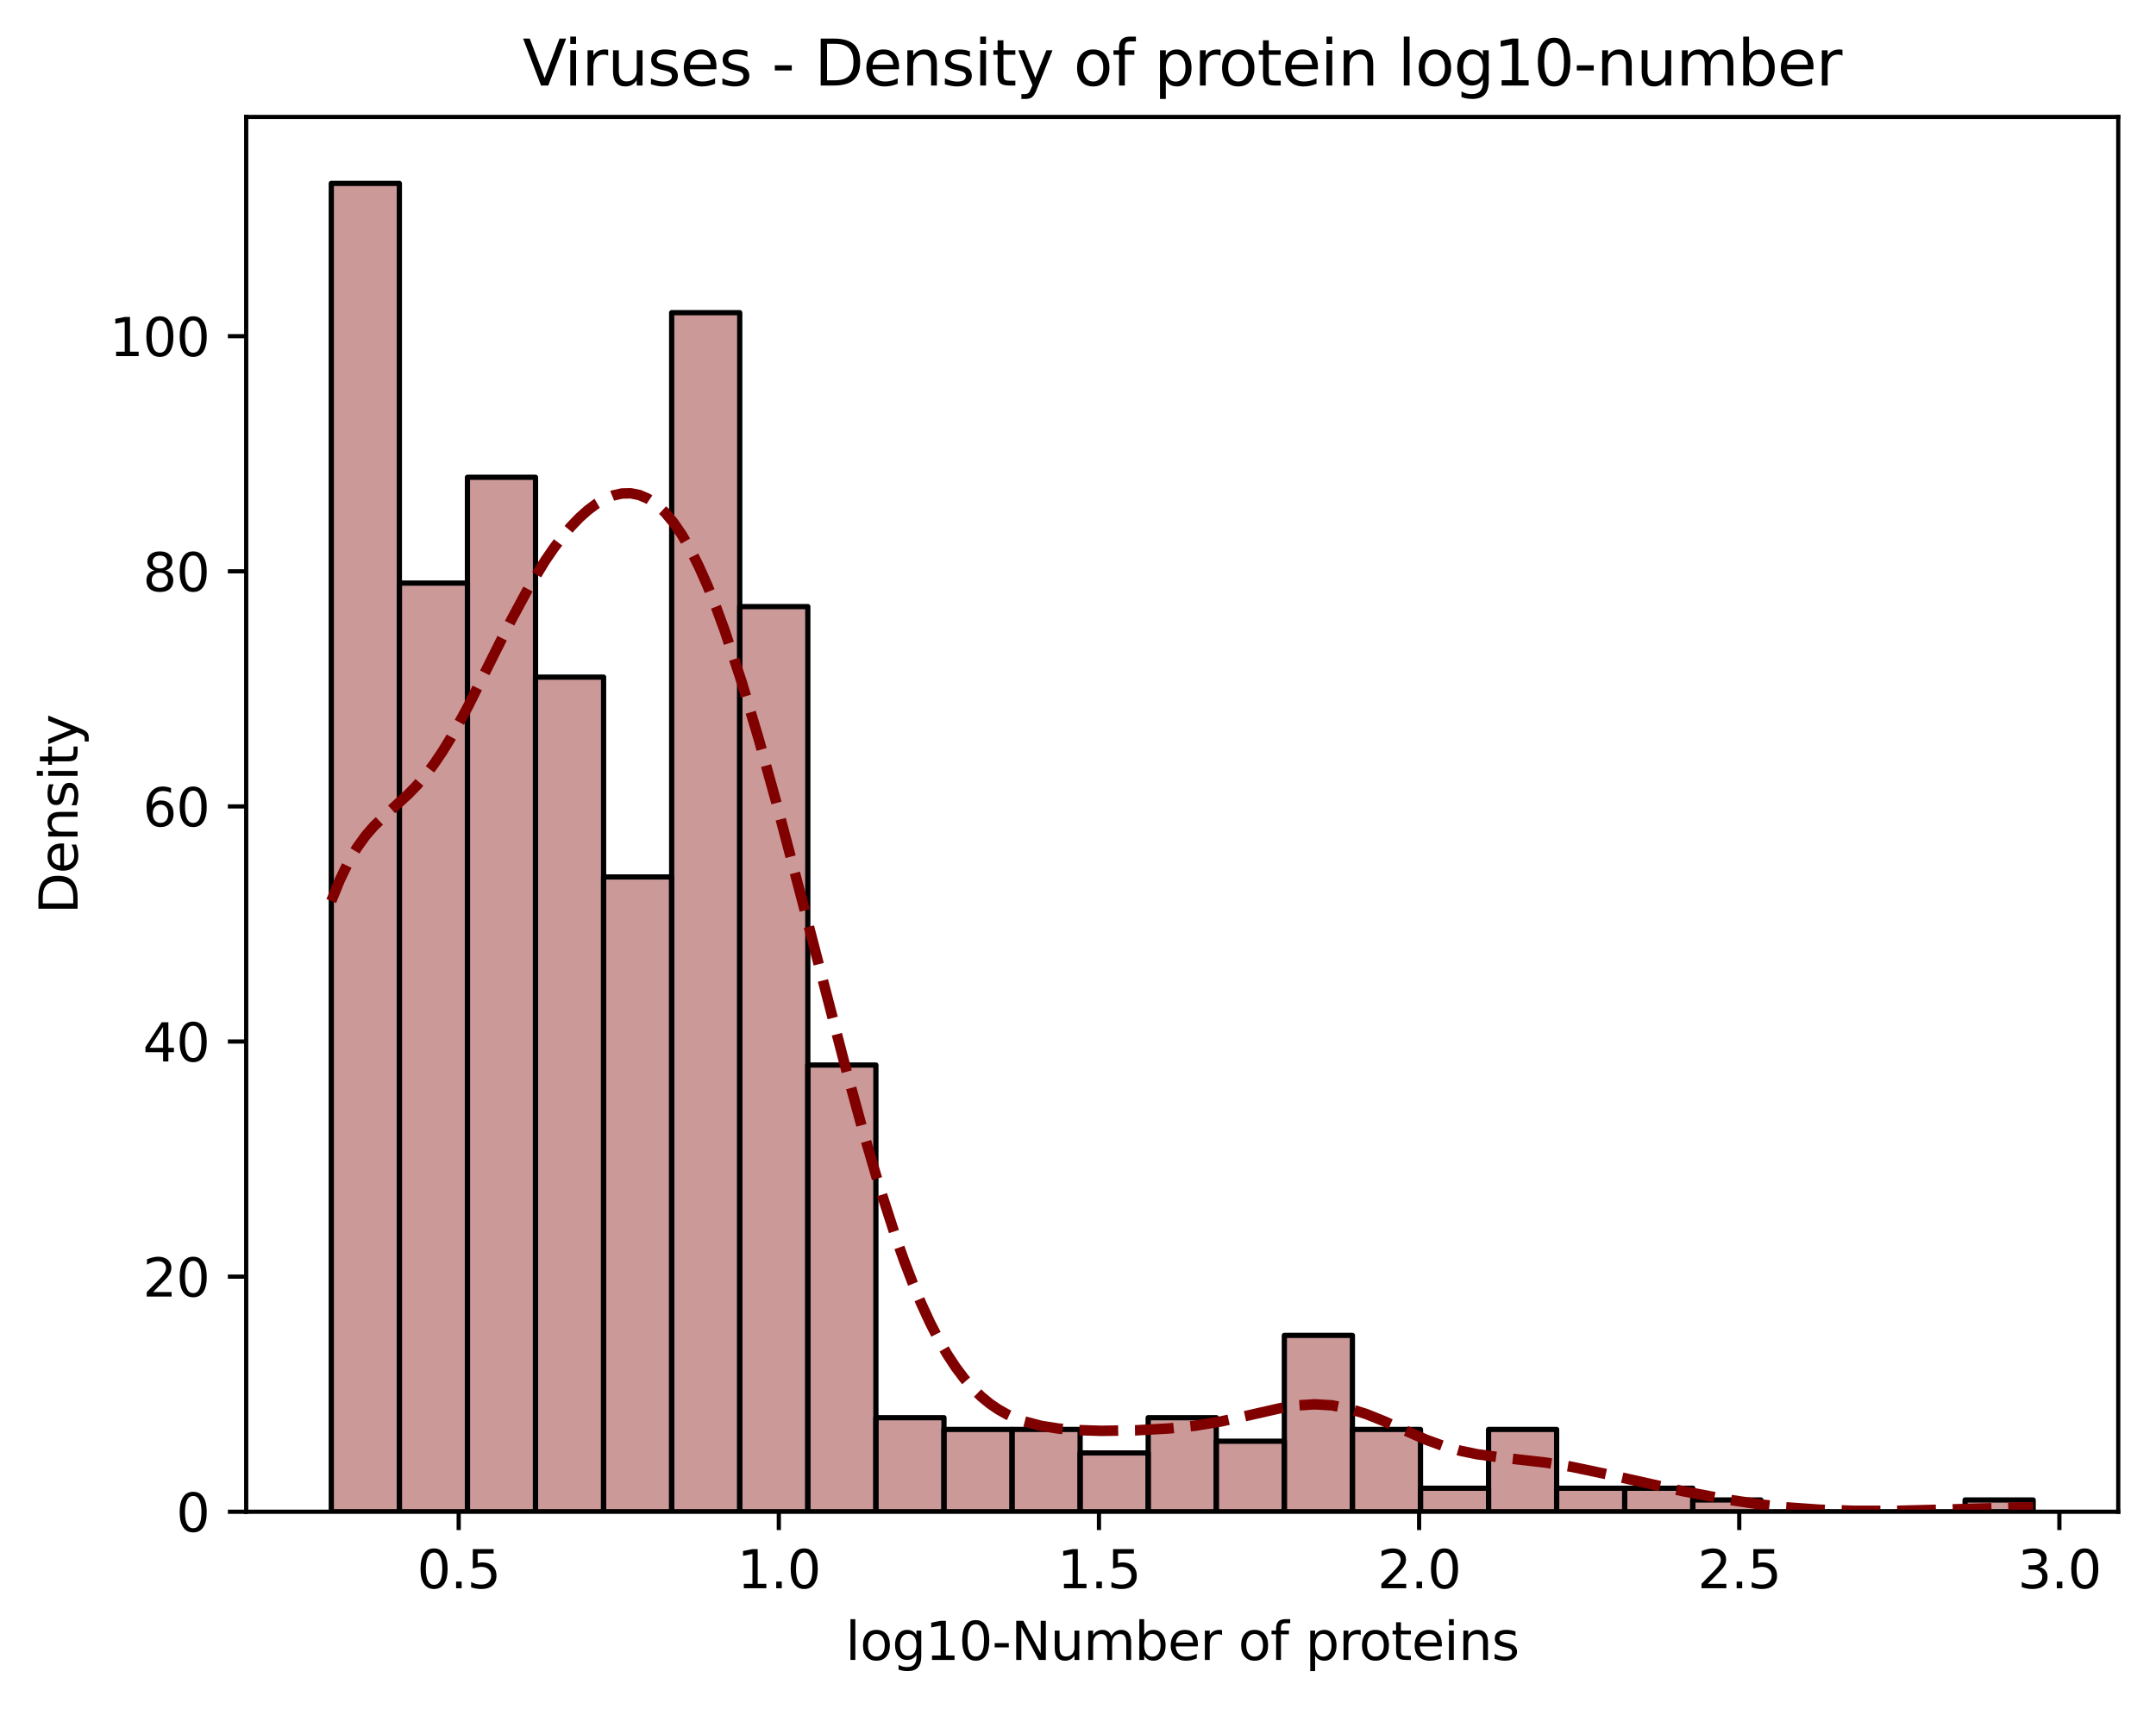 <?xml version="1.0" encoding="utf-8" standalone="no"?>
<!DOCTYPE svg PUBLIC "-//W3C//DTD SVG 1.1//EN"
  "http://www.w3.org/Graphics/SVG/1.1/DTD/svg11.dtd">
<svg xmlns:xlink="http://www.w3.org/1999/xlink" width="411.286pt" height="325.986pt" viewBox="0 0 411.286 325.986" xmlns="http://www.w3.org/2000/svg" version="1.1">
 <defs>
  <style type="text/css">*{stroke-linejoin: round; stroke-linecap: butt}</style>
 </defs>
 <g id="figure_1">
  <g id="patch_1">
   <path d="M 0 325.986 
L 411.286 325.986 
L 411.286 0 
L 0 0 
z
" style="fill: #ffffff"/>
  </g>
  <g id="axes_1">
   <g id="patch_2">
    <path d="M 46.966 288.43 
L 404.086 288.43 
L 404.086 22.318 
L 46.966 22.318 
z
" style="fill: #ffffff"/>
   </g>
   <g id="patch_3">
    <path d="M 63.198 288.43 
L 76.185 288.43 
L 76.185 34.99 
L 63.198 34.99 
z
" clip-path="url(#p1396fbc4db)" style="fill: #800000; fill-opacity: 0.4; stroke: #000000; stroke-linejoin: miter"/>
   </g>
   <g id="patch_4">
    <path d="M 76.185 288.43 
L 89.171 288.43 
L 89.171 111.246 
L 76.185 111.246 
z
" clip-path="url(#p1396fbc4db)" style="fill: #800000; fill-opacity: 0.4; stroke: #000000; stroke-linejoin: miter"/>
   </g>
   <g id="patch_5">
    <path d="M 89.171 288.43 
L 102.157 288.43 
L 102.157 91.061 
L 89.171 91.061 
z
" clip-path="url(#p1396fbc4db)" style="fill: #800000; fill-opacity: 0.4; stroke: #000000; stroke-linejoin: miter"/>
   </g>
   <g id="patch_6">
    <path d="M 102.157 288.43 
L 115.143 288.43 
L 115.143 129.189 
L 102.157 129.189 
z
" clip-path="url(#p1396fbc4db)" style="fill: #800000; fill-opacity: 0.4; stroke: #000000; stroke-linejoin: miter"/>
   </g>
   <g id="patch_7">
    <path d="M 115.143 288.43 
L 128.129 288.43 
L 128.129 167.317 
L 115.143 167.317 
z
" clip-path="url(#p1396fbc4db)" style="fill: #800000; fill-opacity: 0.4; stroke: #000000; stroke-linejoin: miter"/>
   </g>
   <g id="patch_8">
    <path d="M 128.129 288.43 
L 141.115 288.43 
L 141.115 59.661 
L 128.129 59.661 
z
" clip-path="url(#p1396fbc4db)" style="fill: #800000; fill-opacity: 0.4; stroke: #000000; stroke-linejoin: miter"/>
   </g>
   <g id="patch_9">
    <path d="M 141.115 288.43 
L 154.102 288.43 
L 154.102 115.732 
L 141.115 115.732 
z
" clip-path="url(#p1396fbc4db)" style="fill: #800000; fill-opacity: 0.4; stroke: #000000; stroke-linejoin: miter"/>
   </g>
   <g id="patch_10">
    <path d="M 154.102 288.43 
L 167.088 288.43 
L 167.088 203.203 
L 154.102 203.203 
z
" clip-path="url(#p1396fbc4db)" style="fill: #800000; fill-opacity: 0.4; stroke: #000000; stroke-linejoin: miter"/>
   </g>
   <g id="patch_11">
    <path d="M 167.088 288.43 
L 180.074 288.43 
L 180.074 270.487 
L 167.088 270.487 
z
" clip-path="url(#p1396fbc4db)" style="fill: #800000; fill-opacity: 0.4; stroke: #000000; stroke-linejoin: miter"/>
   </g>
   <g id="patch_12">
    <path d="M 180.074 288.43 
L 193.06 288.43 
L 193.06 272.73 
L 180.074 272.73 
z
" clip-path="url(#p1396fbc4db)" style="fill: #800000; fill-opacity: 0.4; stroke: #000000; stroke-linejoin: miter"/>
   </g>
   <g id="patch_13">
    <path d="M 193.06 288.43 
L 206.046 288.43 
L 206.046 272.73 
L 193.06 272.73 
z
" clip-path="url(#p1396fbc4db)" style="fill: #800000; fill-opacity: 0.4; stroke: #000000; stroke-linejoin: miter"/>
   </g>
   <g id="patch_14">
    <path d="M 206.046 288.43 
L 219.033 288.43 
L 219.033 277.216 
L 206.046 277.216 
z
" clip-path="url(#p1396fbc4db)" style="fill: #800000; fill-opacity: 0.4; stroke: #000000; stroke-linejoin: miter"/>
   </g>
   <g id="patch_15">
    <path d="M 219.033 288.43 
L 232.019 288.43 
L 232.019 270.487 
L 219.033 270.487 
z
" clip-path="url(#p1396fbc4db)" style="fill: #800000; fill-opacity: 0.4; stroke: #000000; stroke-linejoin: miter"/>
   </g>
   <g id="patch_16">
    <path d="M 232.019 288.43 
L 245.005 288.43 
L 245.005 274.973 
L 232.019 274.973 
z
" clip-path="url(#p1396fbc4db)" style="fill: #800000; fill-opacity: 0.4; stroke: #000000; stroke-linejoin: miter"/>
   </g>
   <g id="patch_17">
    <path d="M 245.005 288.43 
L 257.991 288.43 
L 257.991 254.788 
L 245.005 254.788 
z
" clip-path="url(#p1396fbc4db)" style="fill: #800000; fill-opacity: 0.4; stroke: #000000; stroke-linejoin: miter"/>
   </g>
   <g id="patch_18">
    <path d="M 257.991 288.43 
L 270.977 288.43 
L 270.977 272.73 
L 257.991 272.73 
z
" clip-path="url(#p1396fbc4db)" style="fill: #800000; fill-opacity: 0.4; stroke: #000000; stroke-linejoin: miter"/>
   </g>
   <g id="patch_19">
    <path d="M 270.977 288.43 
L 283.963 288.43 
L 283.963 283.944 
L 270.977 283.944 
z
" clip-path="url(#p1396fbc4db)" style="fill: #800000; fill-opacity: 0.4; stroke: #000000; stroke-linejoin: miter"/>
   </g>
   <g id="patch_20">
    <path d="M 283.963 288.43 
L 296.95 288.43 
L 296.95 272.73 
L 283.963 272.73 
z
" clip-path="url(#p1396fbc4db)" style="fill: #800000; fill-opacity: 0.4; stroke: #000000; stroke-linejoin: miter"/>
   </g>
   <g id="patch_21">
    <path d="M 296.95 288.43 
L 309.936 288.43 
L 309.936 283.944 
L 296.95 283.944 
z
" clip-path="url(#p1396fbc4db)" style="fill: #800000; fill-opacity: 0.4; stroke: #000000; stroke-linejoin: miter"/>
   </g>
   <g id="patch_22">
    <path d="M 309.936 288.43 
L 322.922 288.43 
L 322.922 283.944 
L 309.936 283.944 
z
" clip-path="url(#p1396fbc4db)" style="fill: #800000; fill-opacity: 0.4; stroke: #000000; stroke-linejoin: miter"/>
   </g>
   <g id="patch_23">
    <path d="M 322.922 288.43 
L 335.908 288.43 
L 335.908 286.187 
L 322.922 286.187 
z
" clip-path="url(#p1396fbc4db)" style="fill: #800000; fill-opacity: 0.4; stroke: #000000; stroke-linejoin: miter"/>
   </g>
   <g id="patch_24">
    <path d="M 335.908 288.43 
L 348.894 288.43 
L 348.894 288.43 
L 335.908 288.43 
z
" clip-path="url(#p1396fbc4db)" style="fill: #800000; fill-opacity: 0.4; stroke: #000000; stroke-linejoin: miter"/>
   </g>
   <g id="patch_25">
    <path d="M 348.894 288.43 
L 361.881 288.43 
L 361.881 288.43 
L 348.894 288.43 
z
" clip-path="url(#p1396fbc4db)" style="fill: #800000; fill-opacity: 0.4; stroke: #000000; stroke-linejoin: miter"/>
   </g>
   <g id="patch_26">
    <path d="M 361.881 288.43 
L 374.867 288.43 
L 374.867 288.43 
L 361.881 288.43 
z
" clip-path="url(#p1396fbc4db)" style="fill: #800000; fill-opacity: 0.4; stroke: #000000; stroke-linejoin: miter"/>
   </g>
   <g id="patch_27">
    <path d="M 374.867 288.43 
L 387.853 288.43 
L 387.853 286.187 
L 374.867 286.187 
z
" clip-path="url(#p1396fbc4db)" style="fill: #800000; fill-opacity: 0.4; stroke: #000000; stroke-linejoin: miter"/>
   </g>
   <g id="matplotlib.axis_1">
    <g id="xtick_1">
     <g id="line2d_1">
      <defs>
       <path id="m44e5e41cb6" d="M 0 0 
L 0 3.5 
" style="stroke: #000000; stroke-width: 0.8"/>
      </defs>
      <g>
       <use xlink:href="#m44e5e41cb6" x="87.501" y="288.43" style="stroke: #000000; stroke-width: 0.8"/>
      </g>
     </g>
     <g id="text_1">
      <!-- 0.5 -->
      <g transform="translate(79.549 303.029) scale(0.1 -0.1)">
       <defs>
        <path id="DejaVuSans-30" d="M 2034 4250 
Q 1547 4250 1301 3770 
Q 1056 3291 1056 2328 
Q 1056 1369 1301 889 
Q 1547 409 2034 409 
Q 2525 409 2770 889 
Q 3016 1369 3016 2328 
Q 3016 3291 2770 3770 
Q 2525 4250 2034 4250 
z
M 2034 4750 
Q 2819 4750 3233 4129 
Q 3647 3509 3647 2328 
Q 3647 1150 3233 529 
Q 2819 -91 2034 -91 
Q 1250 -91 836 529 
Q 422 1150 422 2328 
Q 422 3509 836 4129 
Q 1250 4750 2034 4750 
z
" transform="scale(0.016)"/>
        <path id="DejaVuSans-2e" d="M 684 794 
L 1344 794 
L 1344 0 
L 684 0 
L 684 794 
z
" transform="scale(0.016)"/>
        <path id="DejaVuSans-35" d="M 691 4666 
L 3169 4666 
L 3169 4134 
L 1269 4134 
L 1269 2991 
Q 1406 3038 1543 3061 
Q 1681 3084 1819 3084 
Q 2600 3084 3056 2656 
Q 3513 2228 3513 1497 
Q 3513 744 3044 326 
Q 2575 -91 1722 -91 
Q 1428 -91 1123 -41 
Q 819 9 494 109 
L 494 744 
Q 775 591 1075 516 
Q 1375 441 1709 441 
Q 2250 441 2565 725 
Q 2881 1009 2881 1497 
Q 2881 1984 2565 2268 
Q 2250 2553 1709 2553 
Q 1456 2553 1204 2497 
Q 953 2441 691 2322 
L 691 4666 
z
" transform="scale(0.016)"/>
       </defs>
       <use xlink:href="#DejaVuSans-30"/>
       <use xlink:href="#DejaVuSans-2e" x="63.623"/>
       <use xlink:href="#DejaVuSans-35" x="95.41"/>
      </g>
     </g>
    </g>
    <g id="xtick_2">
     <g id="line2d_2">
      <g>
       <use xlink:href="#m44e5e41cb6" x="148.572" y="288.43" style="stroke: #000000; stroke-width: 0.8"/>
      </g>
     </g>
     <g id="text_2">
      <!-- 1.0 -->
      <g transform="translate(140.62 303.029) scale(0.1 -0.1)">
       <defs>
        <path id="DejaVuSans-31" d="M 794 531 
L 1825 531 
L 1825 4091 
L 703 3866 
L 703 4441 
L 1819 4666 
L 2450 4666 
L 2450 531 
L 3481 531 
L 3481 0 
L 794 0 
L 794 531 
z
" transform="scale(0.016)"/>
       </defs>
       <use xlink:href="#DejaVuSans-31"/>
       <use xlink:href="#DejaVuSans-2e" x="63.623"/>
       <use xlink:href="#DejaVuSans-30" x="95.41"/>
      </g>
     </g>
    </g>
    <g id="xtick_3">
     <g id="line2d_3">
      <g>
       <use xlink:href="#m44e5e41cb6" x="209.643" y="288.43" style="stroke: #000000; stroke-width: 0.8"/>
      </g>
     </g>
     <g id="text_3">
      <!-- 1.5 -->
      <g transform="translate(201.691 303.029) scale(0.1 -0.1)">
       <use xlink:href="#DejaVuSans-31"/>
       <use xlink:href="#DejaVuSans-2e" x="63.623"/>
       <use xlink:href="#DejaVuSans-35" x="95.41"/>
      </g>
     </g>
    </g>
    <g id="xtick_4">
     <g id="line2d_4">
      <g>
       <use xlink:href="#m44e5e41cb6" x="270.714" y="288.43" style="stroke: #000000; stroke-width: 0.8"/>
      </g>
     </g>
     <g id="text_4">
      <!-- 2.0 -->
      <g transform="translate(262.762 303.029) scale(0.1 -0.1)">
       <defs>
        <path id="DejaVuSans-32" d="M 1228 531 
L 3431 531 
L 3431 0 
L 469 0 
L 469 531 
Q 828 903 1448 1529 
Q 2069 2156 2228 2338 
Q 2531 2678 2651 2914 
Q 2772 3150 2772 3378 
Q 2772 3750 2511 3984 
Q 2250 4219 1831 4219 
Q 1534 4219 1204 4116 
Q 875 4013 500 3803 
L 500 4441 
Q 881 4594 1212 4672 
Q 1544 4750 1819 4750 
Q 2544 4750 2975 4387 
Q 3406 4025 3406 3419 
Q 3406 3131 3298 2873 
Q 3191 2616 2906 2266 
Q 2828 2175 2409 1742 
Q 1991 1309 1228 531 
z
" transform="scale(0.016)"/>
       </defs>
       <use xlink:href="#DejaVuSans-32"/>
       <use xlink:href="#DejaVuSans-2e" x="63.623"/>
       <use xlink:href="#DejaVuSans-30" x="95.41"/>
      </g>
     </g>
    </g>
    <g id="xtick_5">
     <g id="line2d_5">
      <g>
       <use xlink:href="#m44e5e41cb6" x="331.785" y="288.43" style="stroke: #000000; stroke-width: 0.8"/>
      </g>
     </g>
     <g id="text_5">
      <!-- 2.5 -->
      <g transform="translate(323.833 303.029) scale(0.1 -0.1)">
       <use xlink:href="#DejaVuSans-32"/>
       <use xlink:href="#DejaVuSans-2e" x="63.623"/>
       <use xlink:href="#DejaVuSans-35" x="95.41"/>
      </g>
     </g>
    </g>
    <g id="xtick_6">
     <g id="line2d_6">
      <g>
       <use xlink:href="#m44e5e41cb6" x="392.856" y="288.43" style="stroke: #000000; stroke-width: 0.8"/>
      </g>
     </g>
     <g id="text_6">
      <!-- 3.0 -->
      <g transform="translate(384.904 303.029) scale(0.1 -0.1)">
       <defs>
        <path id="DejaVuSans-33" d="M 2597 2516 
Q 3050 2419 3304 2112 
Q 3559 1806 3559 1356 
Q 3559 666 3084 287 
Q 2609 -91 1734 -91 
Q 1441 -91 1130 -33 
Q 819 25 488 141 
L 488 750 
Q 750 597 1062 519 
Q 1375 441 1716 441 
Q 2309 441 2620 675 
Q 2931 909 2931 1356 
Q 2931 1769 2642 2001 
Q 2353 2234 1838 2234 
L 1294 2234 
L 1294 2753 
L 1863 2753 
Q 2328 2753 2575 2939 
Q 2822 3125 2822 3475 
Q 2822 3834 2567 4026 
Q 2313 4219 1838 4219 
Q 1578 4219 1281 4162 
Q 984 4106 628 3988 
L 628 4550 
Q 988 4650 1302 4700 
Q 1616 4750 1894 4750 
Q 2613 4750 3031 4423 
Q 3450 4097 3450 3541 
Q 3450 3153 3228 2886 
Q 3006 2619 2597 2516 
z
" transform="scale(0.016)"/>
       </defs>
       <use xlink:href="#DejaVuSans-33"/>
       <use xlink:href="#DejaVuSans-2e" x="63.623"/>
       <use xlink:href="#DejaVuSans-30" x="95.41"/>
      </g>
     </g>
    </g>
    <g id="text_7">
     <!-- log10-Number of proteins -->
     <g transform="translate(161.277 316.707) scale(0.1 -0.1)">
      <defs>
       <path id="DejaVuSans-6c" d="M 603 4863 
L 1178 4863 
L 1178 0 
L 603 0 
L 603 4863 
z
" transform="scale(0.016)"/>
       <path id="DejaVuSans-6f" d="M 1959 3097 
Q 1497 3097 1228 2736 
Q 959 2375 959 1747 
Q 959 1119 1226 758 
Q 1494 397 1959 397 
Q 2419 397 2687 759 
Q 2956 1122 2956 1747 
Q 2956 2369 2687 2733 
Q 2419 3097 1959 3097 
z
M 1959 3584 
Q 2709 3584 3137 3096 
Q 3566 2609 3566 1747 
Q 3566 888 3137 398 
Q 2709 -91 1959 -91 
Q 1206 -91 779 398 
Q 353 888 353 1747 
Q 353 2609 779 3096 
Q 1206 3584 1959 3584 
z
" transform="scale(0.016)"/>
       <path id="DejaVuSans-67" d="M 2906 1791 
Q 2906 2416 2648 2759 
Q 2391 3103 1925 3103 
Q 1463 3103 1205 2759 
Q 947 2416 947 1791 
Q 947 1169 1205 825 
Q 1463 481 1925 481 
Q 2391 481 2648 825 
Q 2906 1169 2906 1791 
z
M 3481 434 
Q 3481 -459 3084 -895 
Q 2688 -1331 1869 -1331 
Q 1566 -1331 1297 -1286 
Q 1028 -1241 775 -1147 
L 775 -588 
Q 1028 -725 1275 -790 
Q 1522 -856 1778 -856 
Q 2344 -856 2625 -561 
Q 2906 -266 2906 331 
L 2906 616 
Q 2728 306 2450 153 
Q 2172 0 1784 0 
Q 1141 0 747 490 
Q 353 981 353 1791 
Q 353 2603 747 3093 
Q 1141 3584 1784 3584 
Q 2172 3584 2450 3431 
Q 2728 3278 2906 2969 
L 2906 3500 
L 3481 3500 
L 3481 434 
z
" transform="scale(0.016)"/>
       <path id="DejaVuSans-2d" d="M 313 2009 
L 1997 2009 
L 1997 1497 
L 313 1497 
L 313 2009 
z
" transform="scale(0.016)"/>
       <path id="DejaVuSans-4e" d="M 628 4666 
L 1478 4666 
L 3547 763 
L 3547 4666 
L 4159 4666 
L 4159 0 
L 3309 0 
L 1241 3903 
L 1241 0 
L 628 0 
L 628 4666 
z
" transform="scale(0.016)"/>
       <path id="DejaVuSans-75" d="M 544 1381 
L 544 3500 
L 1119 3500 
L 1119 1403 
Q 1119 906 1312 657 
Q 1506 409 1894 409 
Q 2359 409 2629 706 
Q 2900 1003 2900 1516 
L 2900 3500 
L 3475 3500 
L 3475 0 
L 2900 0 
L 2900 538 
Q 2691 219 2414 64 
Q 2138 -91 1772 -91 
Q 1169 -91 856 284 
Q 544 659 544 1381 
z
M 1991 3584 
L 1991 3584 
z
" transform="scale(0.016)"/>
       <path id="DejaVuSans-6d" d="M 3328 2828 
Q 3544 3216 3844 3400 
Q 4144 3584 4550 3584 
Q 5097 3584 5394 3201 
Q 5691 2819 5691 2113 
L 5691 0 
L 5113 0 
L 5113 2094 
Q 5113 2597 4934 2840 
Q 4756 3084 4391 3084 
Q 3944 3084 3684 2787 
Q 3425 2491 3425 1978 
L 3425 0 
L 2847 0 
L 2847 2094 
Q 2847 2600 2669 2842 
Q 2491 3084 2119 3084 
Q 1678 3084 1418 2786 
Q 1159 2488 1159 1978 
L 1159 0 
L 581 0 
L 581 3500 
L 1159 3500 
L 1159 2956 
Q 1356 3278 1631 3431 
Q 1906 3584 2284 3584 
Q 2666 3584 2933 3390 
Q 3200 3197 3328 2828 
z
" transform="scale(0.016)"/>
       <path id="DejaVuSans-62" d="M 3116 1747 
Q 3116 2381 2855 2742 
Q 2594 3103 2138 3103 
Q 1681 3103 1420 2742 
Q 1159 2381 1159 1747 
Q 1159 1113 1420 752 
Q 1681 391 2138 391 
Q 2594 391 2855 752 
Q 3116 1113 3116 1747 
z
M 1159 2969 
Q 1341 3281 1617 3432 
Q 1894 3584 2278 3584 
Q 2916 3584 3314 3078 
Q 3713 2572 3713 1747 
Q 3713 922 3314 415 
Q 2916 -91 2278 -91 
Q 1894 -91 1617 61 
Q 1341 213 1159 525 
L 1159 0 
L 581 0 
L 581 4863 
L 1159 4863 
L 1159 2969 
z
" transform="scale(0.016)"/>
       <path id="DejaVuSans-65" d="M 3597 1894 
L 3597 1613 
L 953 1613 
Q 991 1019 1311 708 
Q 1631 397 2203 397 
Q 2534 397 2845 478 
Q 3156 559 3463 722 
L 3463 178 
Q 3153 47 2828 -22 
Q 2503 -91 2169 -91 
Q 1331 -91 842 396 
Q 353 884 353 1716 
Q 353 2575 817 3079 
Q 1281 3584 2069 3584 
Q 2775 3584 3186 3129 
Q 3597 2675 3597 1894 
z
M 3022 2063 
Q 3016 2534 2758 2815 
Q 2500 3097 2075 3097 
Q 1594 3097 1305 2825 
Q 1016 2553 972 2059 
L 3022 2063 
z
" transform="scale(0.016)"/>
       <path id="DejaVuSans-72" d="M 2631 2963 
Q 2534 3019 2420 3045 
Q 2306 3072 2169 3072 
Q 1681 3072 1420 2755 
Q 1159 2438 1159 1844 
L 1159 0 
L 581 0 
L 581 3500 
L 1159 3500 
L 1159 2956 
Q 1341 3275 1631 3429 
Q 1922 3584 2338 3584 
Q 2397 3584 2469 3576 
Q 2541 3569 2628 3553 
L 2631 2963 
z
" transform="scale(0.016)"/>
       <path id="DejaVuSans-20" transform="scale(0.016)"/>
       <path id="DejaVuSans-66" d="M 2375 4863 
L 2375 4384 
L 1825 4384 
Q 1516 4384 1395 4259 
Q 1275 4134 1275 3809 
L 1275 3500 
L 2222 3500 
L 2222 3053 
L 1275 3053 
L 1275 0 
L 697 0 
L 697 3053 
L 147 3053 
L 147 3500 
L 697 3500 
L 697 3744 
Q 697 4328 969 4595 
Q 1241 4863 1831 4863 
L 2375 4863 
z
" transform="scale(0.016)"/>
       <path id="DejaVuSans-70" d="M 1159 525 
L 1159 -1331 
L 581 -1331 
L 581 3500 
L 1159 3500 
L 1159 2969 
Q 1341 3281 1617 3432 
Q 1894 3584 2278 3584 
Q 2916 3584 3314 3078 
Q 3713 2572 3713 1747 
Q 3713 922 3314 415 
Q 2916 -91 2278 -91 
Q 1894 -91 1617 61 
Q 1341 213 1159 525 
z
M 3116 1747 
Q 3116 2381 2855 2742 
Q 2594 3103 2138 3103 
Q 1681 3103 1420 2742 
Q 1159 2381 1159 1747 
Q 1159 1113 1420 752 
Q 1681 391 2138 391 
Q 2594 391 2855 752 
Q 3116 1113 3116 1747 
z
" transform="scale(0.016)"/>
       <path id="DejaVuSans-74" d="M 1172 4494 
L 1172 3500 
L 2356 3500 
L 2356 3053 
L 1172 3053 
L 1172 1153 
Q 1172 725 1289 603 
Q 1406 481 1766 481 
L 2356 481 
L 2356 0 
L 1766 0 
Q 1100 0 847 248 
Q 594 497 594 1153 
L 594 3053 
L 172 3053 
L 172 3500 
L 594 3500 
L 594 4494 
L 1172 4494 
z
" transform="scale(0.016)"/>
       <path id="DejaVuSans-69" d="M 603 3500 
L 1178 3500 
L 1178 0 
L 603 0 
L 603 3500 
z
M 603 4863 
L 1178 4863 
L 1178 4134 
L 603 4134 
L 603 4863 
z
" transform="scale(0.016)"/>
       <path id="DejaVuSans-6e" d="M 3513 2113 
L 3513 0 
L 2938 0 
L 2938 2094 
Q 2938 2591 2744 2837 
Q 2550 3084 2163 3084 
Q 1697 3084 1428 2787 
Q 1159 2491 1159 1978 
L 1159 0 
L 581 0 
L 581 3500 
L 1159 3500 
L 1159 2956 
Q 1366 3272 1645 3428 
Q 1925 3584 2291 3584 
Q 2894 3584 3203 3211 
Q 3513 2838 3513 2113 
z
" transform="scale(0.016)"/>
       <path id="DejaVuSans-73" d="M 2834 3397 
L 2834 2853 
Q 2591 2978 2328 3040 
Q 2066 3103 1784 3103 
Q 1356 3103 1142 2972 
Q 928 2841 928 2578 
Q 928 2378 1081 2264 
Q 1234 2150 1697 2047 
L 1894 2003 
Q 2506 1872 2764 1633 
Q 3022 1394 3022 966 
Q 3022 478 2636 193 
Q 2250 -91 1575 -91 
Q 1294 -91 989 -36 
Q 684 19 347 128 
L 347 722 
Q 666 556 975 473 
Q 1284 391 1588 391 
Q 1994 391 2212 530 
Q 2431 669 2431 922 
Q 2431 1156 2273 1281 
Q 2116 1406 1581 1522 
L 1381 1569 
Q 847 1681 609 1914 
Q 372 2147 372 2553 
Q 372 3047 722 3315 
Q 1072 3584 1716 3584 
Q 2034 3584 2315 3537 
Q 2597 3491 2834 3397 
z
" transform="scale(0.016)"/>
      </defs>
      <use xlink:href="#DejaVuSans-6c"/>
      <use xlink:href="#DejaVuSans-6f" x="27.783"/>
      <use xlink:href="#DejaVuSans-67" x="88.965"/>
      <use xlink:href="#DejaVuSans-31" x="152.441"/>
      <use xlink:href="#DejaVuSans-30" x="216.064"/>
      <use xlink:href="#DejaVuSans-2d" x="279.688"/>
      <use xlink:href="#DejaVuSans-4e" x="315.771"/>
      <use xlink:href="#DejaVuSans-75" x="390.576"/>
      <use xlink:href="#DejaVuSans-6d" x="453.955"/>
      <use xlink:href="#DejaVuSans-62" x="551.367"/>
      <use xlink:href="#DejaVuSans-65" x="614.844"/>
      <use xlink:href="#DejaVuSans-72" x="676.367"/>
      <use xlink:href="#DejaVuSans-20" x="717.48"/>
      <use xlink:href="#DejaVuSans-6f" x="749.268"/>
      <use xlink:href="#DejaVuSans-66" x="810.449"/>
      <use xlink:href="#DejaVuSans-20" x="845.654"/>
      <use xlink:href="#DejaVuSans-70" x="877.441"/>
      <use xlink:href="#DejaVuSans-72" x="940.918"/>
      <use xlink:href="#DejaVuSans-6f" x="979.781"/>
      <use xlink:href="#DejaVuSans-74" x="1040.963"/>
      <use xlink:href="#DejaVuSans-65" x="1080.172"/>
      <use xlink:href="#DejaVuSans-69" x="1141.695"/>
      <use xlink:href="#DejaVuSans-6e" x="1169.479"/>
      <use xlink:href="#DejaVuSans-73" x="1232.857"/>
     </g>
    </g>
   </g>
   <g id="matplotlib.axis_2">
    <g id="ytick_1">
     <g id="line2d_7">
      <defs>
       <path id="m609ed67eb3" d="M 0 0 
L -3.5 0 
" style="stroke: #000000; stroke-width: 0.8"/>
      </defs>
      <g>
       <use xlink:href="#m609ed67eb3" x="46.966" y="288.43" style="stroke: #000000; stroke-width: 0.8"/>
      </g>
     </g>
     <g id="text_8">
      <!-- 0 -->
      <g transform="translate(33.603 292.229) scale(0.1 -0.1)">
       <use xlink:href="#DejaVuSans-30"/>
      </g>
     </g>
    </g>
    <g id="ytick_2">
     <g id="line2d_8">
      <g>
       <use xlink:href="#m609ed67eb3" x="46.966" y="243.573" style="stroke: #000000; stroke-width: 0.8"/>
      </g>
     </g>
     <g id="text_9">
      <!-- 20 -->
      <g transform="translate(27.241 247.373) scale(0.1 -0.1)">
       <use xlink:href="#DejaVuSans-32"/>
       <use xlink:href="#DejaVuSans-30" x="63.623"/>
      </g>
     </g>
    </g>
    <g id="ytick_3">
     <g id="line2d_9">
      <g>
       <use xlink:href="#m609ed67eb3" x="46.966" y="198.717" style="stroke: #000000; stroke-width: 0.8"/>
      </g>
     </g>
     <g id="text_10">
      <!-- 40 -->
      <g transform="translate(27.241 202.516) scale(0.1 -0.1)">
       <defs>
        <path id="DejaVuSans-34" d="M 2419 4116 
L 825 1625 
L 2419 1625 
L 2419 4116 
z
M 2253 4666 
L 3047 4666 
L 3047 1625 
L 3713 1625 
L 3713 1100 
L 3047 1100 
L 3047 0 
L 2419 0 
L 2419 1100 
L 313 1100 
L 313 1709 
L 2253 4666 
z
" transform="scale(0.016)"/>
       </defs>
       <use xlink:href="#DejaVuSans-34"/>
       <use xlink:href="#DejaVuSans-30" x="63.623"/>
      </g>
     </g>
    </g>
    <g id="ytick_4">
     <g id="line2d_10">
      <g>
       <use xlink:href="#m609ed67eb3" x="46.966" y="153.86" style="stroke: #000000; stroke-width: 0.8"/>
      </g>
     </g>
     <g id="text_11">
      <!-- 60 -->
      <g transform="translate(27.241 157.659) scale(0.1 -0.1)">
       <defs>
        <path id="DejaVuSans-36" d="M 2113 2584 
Q 1688 2584 1439 2293 
Q 1191 2003 1191 1497 
Q 1191 994 1439 701 
Q 1688 409 2113 409 
Q 2538 409 2786 701 
Q 3034 994 3034 1497 
Q 3034 2003 2786 2293 
Q 2538 2584 2113 2584 
z
M 3366 4563 
L 3366 3988 
Q 3128 4100 2886 4159 
Q 2644 4219 2406 4219 
Q 1781 4219 1451 3797 
Q 1122 3375 1075 2522 
Q 1259 2794 1537 2939 
Q 1816 3084 2150 3084 
Q 2853 3084 3261 2657 
Q 3669 2231 3669 1497 
Q 3669 778 3244 343 
Q 2819 -91 2113 -91 
Q 1303 -91 875 529 
Q 447 1150 447 2328 
Q 447 3434 972 4092 
Q 1497 4750 2381 4750 
Q 2619 4750 2861 4703 
Q 3103 4656 3366 4563 
z
" transform="scale(0.016)"/>
       </defs>
       <use xlink:href="#DejaVuSans-36"/>
       <use xlink:href="#DejaVuSans-30" x="63.623"/>
      </g>
     </g>
    </g>
    <g id="ytick_5">
     <g id="line2d_11">
      <g>
       <use xlink:href="#m609ed67eb3" x="46.966" y="109.004" style="stroke: #000000; stroke-width: 0.8"/>
      </g>
     </g>
     <g id="text_12">
      <!-- 80 -->
      <g transform="translate(27.241 112.803) scale(0.1 -0.1)">
       <defs>
        <path id="DejaVuSans-38" d="M 2034 2216 
Q 1584 2216 1326 1975 
Q 1069 1734 1069 1313 
Q 1069 891 1326 650 
Q 1584 409 2034 409 
Q 2484 409 2743 651 
Q 3003 894 3003 1313 
Q 3003 1734 2745 1975 
Q 2488 2216 2034 2216 
z
M 1403 2484 
Q 997 2584 770 2862 
Q 544 3141 544 3541 
Q 544 4100 942 4425 
Q 1341 4750 2034 4750 
Q 2731 4750 3128 4425 
Q 3525 4100 3525 3541 
Q 3525 3141 3298 2862 
Q 3072 2584 2669 2484 
Q 3125 2378 3379 2068 
Q 3634 1759 3634 1313 
Q 3634 634 3220 271 
Q 2806 -91 2034 -91 
Q 1263 -91 848 271 
Q 434 634 434 1313 
Q 434 1759 690 2068 
Q 947 2378 1403 2484 
z
M 1172 3481 
Q 1172 3119 1398 2916 
Q 1625 2713 2034 2713 
Q 2441 2713 2670 2916 
Q 2900 3119 2900 3481 
Q 2900 3844 2670 4047 
Q 2441 4250 2034 4250 
Q 1625 4250 1398 4047 
Q 1172 3844 1172 3481 
z
" transform="scale(0.016)"/>
       </defs>
       <use xlink:href="#DejaVuSans-38"/>
       <use xlink:href="#DejaVuSans-30" x="63.623"/>
      </g>
     </g>
    </g>
    <g id="ytick_6">
     <g id="line2d_12">
      <g>
       <use xlink:href="#m609ed67eb3" x="46.966" y="64.147" style="stroke: #000000; stroke-width: 0.8"/>
      </g>
     </g>
     <g id="text_13">
      <!-- 100 -->
      <g transform="translate(20.878 67.946) scale(0.1 -0.1)">
       <use xlink:href="#DejaVuSans-31"/>
       <use xlink:href="#DejaVuSans-30" x="63.623"/>
       <use xlink:href="#DejaVuSans-30" x="127.246"/>
      </g>
     </g>
    </g>
    <g id="text_14">
     <!-- Density -->
     <g transform="translate(14.798 174.383) rotate(-90) scale(0.1 -0.1)">
      <defs>
       <path id="DejaVuSans-44" d="M 1259 4147 
L 1259 519 
L 2022 519 
Q 2988 519 3436 956 
Q 3884 1394 3884 2338 
Q 3884 3275 3436 3711 
Q 2988 4147 2022 4147 
L 1259 4147 
z
M 628 4666 
L 1925 4666 
Q 3281 4666 3915 4102 
Q 4550 3538 4550 2338 
Q 4550 1131 3912 565 
Q 3275 0 1925 0 
L 628 0 
L 628 4666 
z
" transform="scale(0.016)"/>
       <path id="DejaVuSans-79" d="M 2059 -325 
Q 1816 -950 1584 -1140 
Q 1353 -1331 966 -1331 
L 506 -1331 
L 506 -850 
L 844 -850 
Q 1081 -850 1212 -737 
Q 1344 -625 1503 -206 
L 1606 56 
L 191 3500 
L 800 3500 
L 1894 763 
L 2988 3500 
L 3597 3500 
L 2059 -325 
z
" transform="scale(0.016)"/>
      </defs>
      <use xlink:href="#DejaVuSans-44"/>
      <use xlink:href="#DejaVuSans-65" x="77.002"/>
      <use xlink:href="#DejaVuSans-6e" x="138.525"/>
      <use xlink:href="#DejaVuSans-73" x="201.904"/>
      <use xlink:href="#DejaVuSans-69" x="254.004"/>
      <use xlink:href="#DejaVuSans-74" x="281.787"/>
      <use xlink:href="#DejaVuSans-79" x="320.996"/>
     </g>
    </g>
   </g>
   <g id="line2d_13">
    <path d="M 63.198 171.914 
L 64.83 167.883 
L 66.461 164.514 
L 68.093 161.741 
L 69.724 159.471 
L 71.356 157.59 
L 74.618 154.502 
L 77.881 151.529 
L 79.513 149.845 
L 81.144 147.944 
L 82.776 145.792 
L 84.407 143.378 
L 86.038 140.712 
L 89.301 134.75 
L 94.196 124.94 
L 97.458 118.432 
L 100.721 112.368 
L 103.984 106.99 
L 105.616 104.606 
L 107.247 102.44 
L 108.878 100.501 
L 110.51 98.795 
L 112.141 97.332 
L 113.773 96.121 
L 115.404 95.175 
L 117.036 94.512 
L 118.667 94.152 
L 120.298 94.118 
L 121.93 94.436 
L 123.561 95.129 
L 125.193 96.221 
L 126.824 97.731 
L 128.456 99.674 
L 130.087 102.057 
L 131.718 104.879 
L 133.35 108.134 
L 134.981 111.808 
L 136.613 115.877 
L 138.244 120.317 
L 141.507 130.179 
L 144.77 141.124 
L 148.033 152.876 
L 152.927 171.449 
L 161.084 202.843 
L 164.347 214.779 
L 167.61 225.934 
L 170.873 236.038 
L 172.504 240.626 
L 174.136 244.877 
L 175.767 248.778 
L 177.398 252.321 
L 179.03 255.506 
L 180.661 258.34 
L 182.293 260.833 
L 183.924 263.003 
L 185.556 264.872 
L 187.187 266.462 
L 188.818 267.802 
L 190.45 268.918 
L 192.081 269.837 
L 193.713 270.585 
L 195.344 271.188 
L 198.607 272.045 
L 201.87 272.558 
L 205.133 272.841 
L 210.027 272.995 
L 216.553 272.902 
L 223.078 272.538 
L 227.973 272.02 
L 232.867 271.215 
L 237.761 270.143 
L 244.287 268.659 
L 247.55 268.141 
L 250.813 267.935 
L 254.076 268.129 
L 257.339 268.755 
L 260.601 269.777 
L 263.864 271.091 
L 272.021 274.677 
L 275.284 275.865 
L 278.547 276.793 
L 281.81 277.465 
L 286.704 278.127 
L 294.861 279.052 
L 299.756 279.847 
L 306.281 281.222 
L 320.964 284.494 
L 329.121 286.032 
L 335.647 287.02 
L 340.541 287.572 
L 347.067 288.04 
L 353.593 288.25 
L 361.75 288.255 
L 371.539 288.006 
L 384.59 287.621 
L 387.853 287.598 
L 387.853 287.598 
" clip-path="url(#p1396fbc4db)" style="fill: none; stroke-dasharray: 7.4,3.2; stroke-dashoffset: 0; stroke: #800000; stroke-width: 2"/>
   </g>
   <g id="patch_28">
    <path d="M 46.966 288.43 
L 46.966 22.318 
" style="fill: none; stroke: #000000; stroke-width: 0.8; stroke-linejoin: miter; stroke-linecap: square"/>
   </g>
   <g id="patch_29">
    <path d="M 404.086 288.43 
L 404.086 22.318 
" style="fill: none; stroke: #000000; stroke-width: 0.8; stroke-linejoin: miter; stroke-linecap: square"/>
   </g>
   <g id="patch_30">
    <path d="M 46.966 288.43 
L 404.086 288.43 
" style="fill: none; stroke: #000000; stroke-width: 0.8; stroke-linejoin: miter; stroke-linecap: square"/>
   </g>
   <g id="patch_31">
    <path d="M 46.966 22.318 
L 404.086 22.318 
" style="fill: none; stroke: #000000; stroke-width: 0.8; stroke-linejoin: miter; stroke-linecap: square"/>
   </g>
   <g id="text_15">
    <!-- Viruses - Density of protein log10-number -->
    <g transform="translate(99.695 16.318) scale(0.12 -0.12)">
     <defs>
      <path id="DejaVuSans-56" d="M 1831 0 
L 50 4666 
L 709 4666 
L 2188 738 
L 3669 4666 
L 4325 4666 
L 2547 0 
L 1831 0 
z
" transform="scale(0.016)"/>
     </defs>
     <use xlink:href="#DejaVuSans-56"/>
     <use xlink:href="#DejaVuSans-69" x="66.158"/>
     <use xlink:href="#DejaVuSans-72" x="93.941"/>
     <use xlink:href="#DejaVuSans-75" x="135.055"/>
     <use xlink:href="#DejaVuSans-73" x="198.434"/>
     <use xlink:href="#DejaVuSans-65" x="250.533"/>
     <use xlink:href="#DejaVuSans-73" x="312.057"/>
     <use xlink:href="#DejaVuSans-20" x="364.156"/>
     <use xlink:href="#DejaVuSans-2d" x="395.943"/>
     <use xlink:href="#DejaVuSans-20" x="432.027"/>
     <use xlink:href="#DejaVuSans-44" x="463.814"/>
     <use xlink:href="#DejaVuSans-65" x="540.816"/>
     <use xlink:href="#DejaVuSans-6e" x="602.34"/>
     <use xlink:href="#DejaVuSans-73" x="665.719"/>
     <use xlink:href="#DejaVuSans-69" x="717.818"/>
     <use xlink:href="#DejaVuSans-74" x="745.602"/>
     <use xlink:href="#DejaVuSans-79" x="784.811"/>
     <use xlink:href="#DejaVuSans-20" x="843.99"/>
     <use xlink:href="#DejaVuSans-6f" x="875.777"/>
     <use xlink:href="#DejaVuSans-66" x="936.959"/>
     <use xlink:href="#DejaVuSans-20" x="972.164"/>
     <use xlink:href="#DejaVuSans-70" x="1003.951"/>
     <use xlink:href="#DejaVuSans-72" x="1067.428"/>
     <use xlink:href="#DejaVuSans-6f" x="1106.291"/>
     <use xlink:href="#DejaVuSans-74" x="1167.473"/>
     <use xlink:href="#DejaVuSans-65" x="1206.682"/>
     <use xlink:href="#DejaVuSans-69" x="1268.205"/>
     <use xlink:href="#DejaVuSans-6e" x="1295.988"/>
     <use xlink:href="#DejaVuSans-20" x="1359.367"/>
     <use xlink:href="#DejaVuSans-6c" x="1391.154"/>
     <use xlink:href="#DejaVuSans-6f" x="1418.938"/>
     <use xlink:href="#DejaVuSans-67" x="1480.119"/>
     <use xlink:href="#DejaVuSans-31" x="1543.596"/>
     <use xlink:href="#DejaVuSans-30" x="1607.219"/>
     <use xlink:href="#DejaVuSans-2d" x="1670.842"/>
     <use xlink:href="#DejaVuSans-6e" x="1706.926"/>
     <use xlink:href="#DejaVuSans-75" x="1770.305"/>
     <use xlink:href="#DejaVuSans-6d" x="1833.684"/>
     <use xlink:href="#DejaVuSans-62" x="1931.096"/>
     <use xlink:href="#DejaVuSans-65" x="1994.572"/>
     <use xlink:href="#DejaVuSans-72" x="2056.096"/>
    </g>
   </g>
  </g>
 </g>
 <defs>
  <clipPath id="p1396fbc4db">
   <rect x="46.966" y="22.318" width="357.12" height="266.112"/>
  </clipPath>
 </defs>
</svg>
